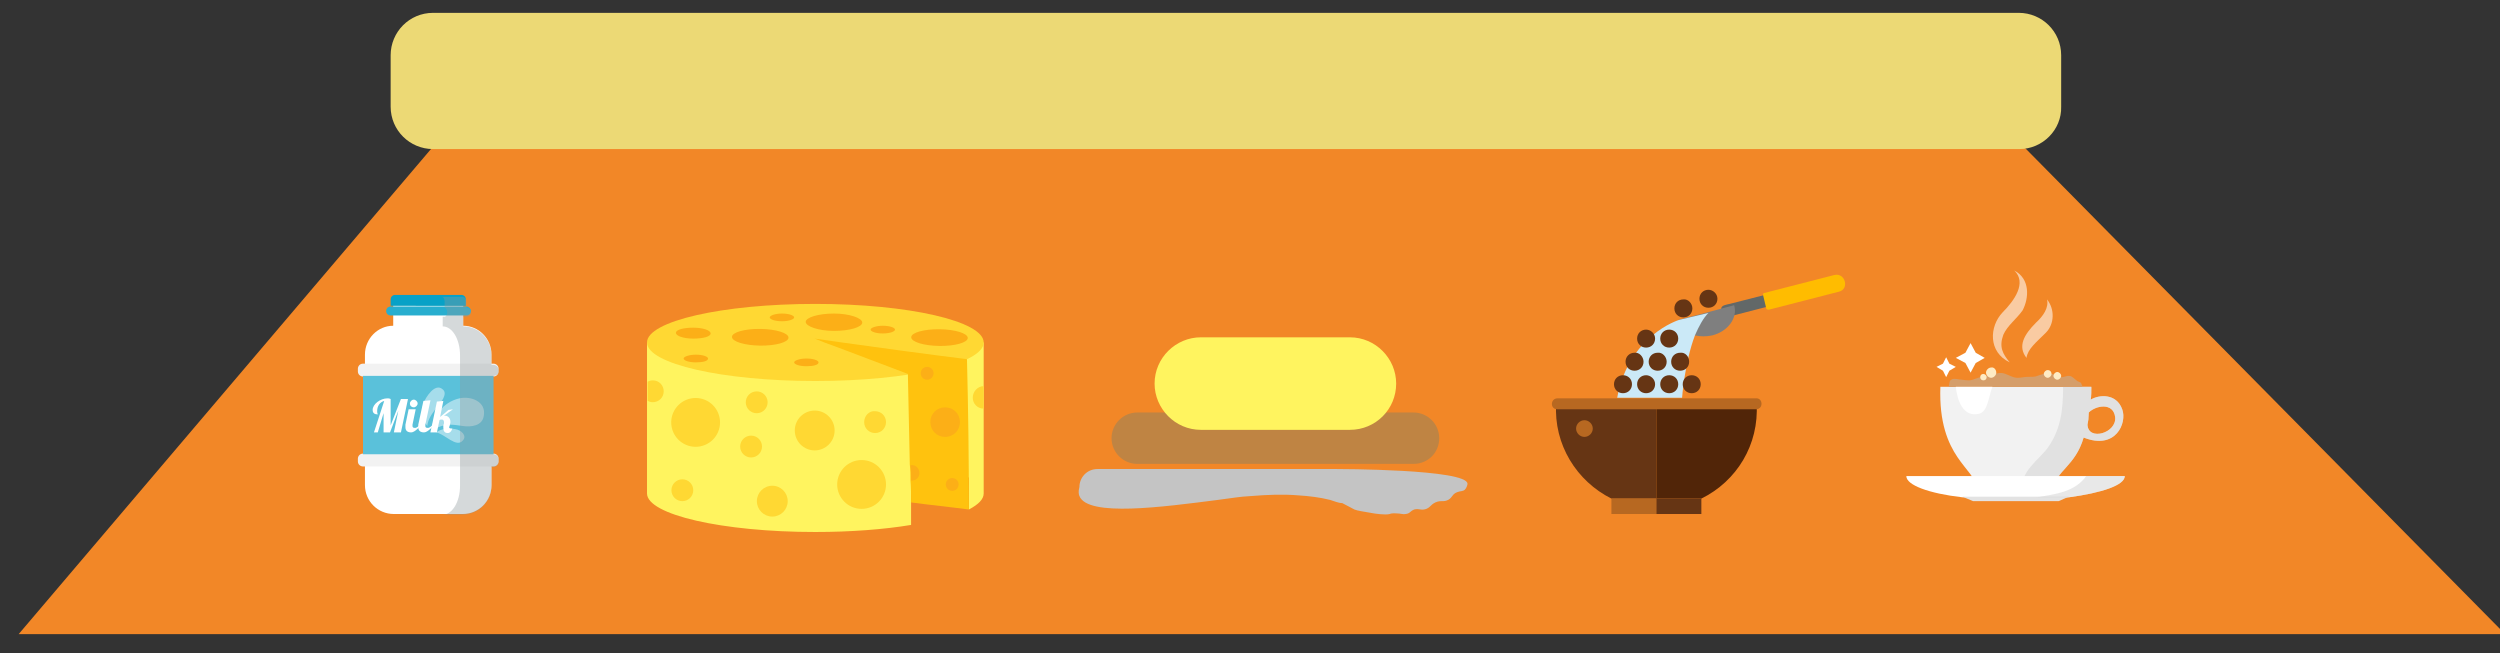 <?xml version="1.0" encoding="utf-8"?>
<!-- Generator: Adobe Illustrator 22.0.0, SVG Export Plug-In . SVG Version: 6.00 Build 0)  -->
<svg version="1.1" id="Layer_1" xmlns="http://www.w3.org/2000/svg" xmlns:xlink="http://www.w3.org/1999/xlink" x="0px" y="0px"
	 viewBox="0 0 389.1 101.7" style="enable-background:new 0 0 389.1 101.7;" xml:space="preserve">
<rect x="0" y="0" width="389.1" height="101.7" fill="#333333" stroke="none"/>
<style type="text/css">
	.st0{display:none;}
	.st1{display:inline;fill:#F05F37;}
	.st2{display:inline;fill:#DAD731;}
	.st3{display:inline;fill:#E1C962;}
	.st4{fill:#F28727;}
	.st5{fill:#ECD975;}
	.st6{display:inline;fill:#A3C734;}
	.st7{display:inline;fill:#EAD96D;}
	.st8{display:inline;fill:#DDAE63;}
	.st9{display:inline;fill:#DCC36C;}
	.st10{display:inline;fill:#CDE1E8;}
	.st11{fill:#FFFFFF;}
	.st12{fill:#07A1C7;}
	.st13{fill:#28AECF;}
	.st14{fill:#F2F2F2;}
	.st15{fill:#5AC1DA;}
	.st16{opacity:0.46;}
	.st17{opacity:0.37;fill:#8D999C;enable-background:new    ;}
	.st18{fill:#BF8443;}
	.st19{fill:#FFF45F;}
	.st20{fill:#C4C4C4;}
	.st21{fill:#FFD833;}
	.st22{fill:#FFC20E;}
	.st23{fill:#FCAF17;}
	.st24{fill:#626868;}
	.st25{fill:#FFBC00;}
	.st26{fill:#7F7F7F;}
	.st27{fill:#CBE9F7;}
	.st28{fill:#663514;}
	.st29{fill:#B76821;}
	.st30{fill:#512508;}
	.st31{opacity:0.45;}
	.st32{fill:#CCCCCC;}
	.st33{opacity:0.57;}
	.st34{fill:#D59E6A;}
	.st35{fill:#FEEBC4;}
	.st36{fill:#E3E3E3;}
</style>
<g id="Capa_3">
	<g>
		<g class="st0">
			<polygon class="st1" points="237.9,-67.3 136.9,-67.3 183.9,-136.3 			"/>
		</g>
		<g class="st0">
			<polygon class="st2" points="302.9,11.7 77.9,11.7 130.9,-60.3 241.9,-60.3 			"/>
			<path class="st3" d="M244.9-56.1H128.8c-3.3,0-5.9-2.7-5.9-5.9v-1.3c0-3.3,2.7-5.9,5.9-5.9h116.1c3.3,0,5.9,2.7,5.9,5.9v1.3
				C250.9-58.8,248.2-56.1,244.9-56.1z"/>
		</g>
		<g>
			<polygon class="st4" points="389.9,98.7 2.9,98.7 70.9,18.7 310.9,18.7 			"/>
			<path class="st5" d="M314.3,23.2H67.4c-3.6,0-6.6-2.9-6.6-6.6v-8C60.8,5,63.7,2,67.4,2h246.8c3.6,0,6.6,2.9,6.6,6.6v8
				C320.9,20.2,317.9,23.2,314.3,23.2z"/>
		</g>
		<g class="st0">
			<polygon class="st6" points="492.9,201.7 -89.1,201.7 -8.1,110.7 400.9,110.7 			"/>
			<path class="st7" d="M404.4,116H-8.7c-4.1,0-7.5-3.3-7.5-7.5v-9.1c0-4.1,3.3-7.5,7.5-7.5h413.1c4.1,0,7.5,3.3,7.5,7.5v9.1
				C411.9,112.7,408.5,116,404.4,116z"/>
		</g>
		<g class="st0">
			<polygon class="st8" points="604.9,313.7 -187.1,313.7 -103.1,215.7 508.9,215.7 			"/>
			<path class="st9" d="M510.7,221H-109c-4.5,0-8.1-3.6-8.1-8.1V203c0-4.5,3.6-8.1,8.1-8.1h619.8c4.5,0,8.1,3.6,8.1,8.1v9.9
				C518.9,217.4,515.2,221,510.7,221z"/>
		</g>
		<g class="st0">
			<polygon class="st10" points="741.1,437.7 -300.7,437.7 -203.1,328.7 622.9,328.7 			"/>
			<path class="st9" d="M626.9,334.8h-835c-5,0-9-4-9-9v-10.9c0-5,4-9,9-9h835c5,0,9,4,9,9v10.9
				C635.9,330.8,631.8,334.8,626.9,334.8z"/>
		</g>
	</g>
</g>
<g id="Capa_8">
	<g>
		<path class="st11" d="M76.5,55.2v20.3c0,2.5-2,4.5-4.5,4.5H61.3c-2.5,0-4.5-2-4.5-4.5V55.2c0-2.5,2-4.5,4.4-4.5v-3.2h10.9v3.2
			C74.5,50.7,76.5,52.7,76.5,55.2z"/>
		<path class="st12" d="M72.5,46.6v1H60.8v-1c0-0.4,0.3-0.7,0.7-0.7h10.3C72.2,45.9,72.5,46.2,72.5,46.6z"/>
		<path class="st13" d="M73.3,48.4c0,0.4-0.3,0.7-0.7,0.7H60.8c-0.4,0-0.7-0.3-0.7-0.7c0-0.2,0.1-0.4,0.2-0.5s0.3-0.2,0.5-0.2h11.8
			C72.9,47.7,73.3,48,73.3,48.4z"/>
		<path class="st14" d="M77.6,57.8c0,0.4-0.3,0.8-0.8,0.8H56.5c-0.4,0-0.8-0.3-0.8-0.8v-0.4c0-0.4,0.3-0.8,0.8-0.8h20.3
			c0.4,0,0.8,0.3,0.8,0.8V57.8z"/>
		<path class="st14" d="M77.6,71.8c0,0.4-0.3,0.8-0.8,0.8H56.5c-0.4,0-0.8-0.3-0.8-0.8v-0.4c0-0.4,0.3-0.8,0.8-0.8h20.3
			c0.4,0,0.8,0.3,0.8,0.8V71.8z"/>
		<rect x="56.5" y="58.5" class="st15" width="20.3" height="12.2"/>
		<g>
			<g class="st16">
				<path class="st11" d="M72,66.3c-1.4-0.2-2.4-0.4-3.8,0.2c-0.5,0.2-0.8,0.5-1.2,0.8c0.4-2.5,1.9-4.7,4.5-5.3
					c1.8-0.4,4.2,0.5,3.8,2.7C75.1,66.3,73.3,66.5,72,66.3z"/>
			</g>
			<g class="st16">
				<path class="st11" d="M67.9,67.3c0.7-0.6,2.1-0.7,3-0.5c0.8,0.1,1.9,1,1.1,1.8C71,69.7,69.3,67.6,67.9,67.3z"/>
			</g>
			<g class="st16">
				<path class="st11" d="M66.5,66.3c-0.8-1-1-2.2-0.6-3.5c0.3-0.9,1.8-3.3,3-2.2c0.9,0.7-0.4,2.2-0.9,2.8
					C67.3,64.3,66.6,65.2,66.5,66.3z"/>
			</g>
			<g>
				<path class="st11" d="M61.3,67.3l0.7-3.4l-1.3,3.4h-1v-3l-0.9,3h-0.6l1.6-4.9c-0.7,0.2-1.1,0.8-1.1,1.6c0,0.4,0.1,0.4,0.1,0.5
					c-0.5,0-0.8-0.2-0.8-0.7c0-0.9,1.2-1.8,2.3-1.8c0.2,0,0.3,0,0.5,0.1v4.1l1.6-4.1h1.1l-1.1,5.2C62.4,67.3,61.3,67.3,61.3,67.3z"
					/>
				<path class="st11" d="M64.7,63.7l-0.5,2.4c0,0.1,0,0.2,0,0.2c0,0.2,0.1,0.3,0.4,0.3s0.7-0.4,0.9-0.6h0.2
					c-0.3,0.3-1.1,1.3-1.7,1.3c-0.5,0-0.9-0.2-0.9-0.8c0-0.1,0-0.2,0-0.4l0.5-2.4H64.7z M64.4,62.2c0.3,0,0.6,0.3,0.6,0.6
					c0,0.3-0.3,0.6-0.6,0.6c-0.3,0-0.6-0.2-0.6-0.6C63.8,62.5,64.1,62.2,64.4,62.2z"/>
				<path class="st11" d="M67,62.3l-0.8,3.8c0,0.1,0,0.2,0,0.2c0,0.2,0.1,0.3,0.4,0.3s0.7-0.4,0.9-0.6h0.2c-0.3,0.3-1.1,1.3-1.7,1.3
					c-0.5,0-0.9-0.2-0.9-0.8c0-0.1,0-0.2,0-0.4l0.8-3.7L67,62.3z"/>
				<path class="st11" d="M70.5,63.7l-1.4,1c0.1,0,0.1,0,0.2,0c0.4,0,0.8,0.4,0.8,0.9c0,0,0,0.1,0,0.2L70,66.2
					c0,0.1-0.1,0.2-0.1,0.3c0,0.1,0.1,0.2,0.3,0.2c0,0,0.1,0,0.2,0c-0.2,0.6-0.5,0.7-0.7,0.7c-0.5,0-0.7-0.3-0.7-0.8
					c0-0.1,0-0.2,0-0.4l0.1-0.3c0,0,0-0.1,0-0.2c0-0.2-0.1-0.4-0.3-0.4c-0.2,0-0.3,0-0.4,0.1L68,67.3h-1l1-4.8l1-0.1l-0.5,2.5
					c0.5-0.4,1.3-1.1,1.3-1.1L70.5,63.7L70.5,63.7z"/>
			</g>
		</g>
		<path class="st17" d="M76.8,58.5v12.2c0.4,0,0.8,0.3,0.8,0.8v0.4c0,0.4-0.3,0.8-0.8,0.8h-0.3v2.9c0,2.5-2,4.5-4.5,4.5h-3.1
			c1.5,0,2.7-2,2.7-4.5V55.3c0-2.5-1.2-4.5-2.7-4.5v-1.5h0.3c0.2,0,0.4-0.3,0.4-0.7c0-0.4-0.2-0.7-0.4-0.7l0,0v-1
			c0-0.4-0.2-0.7-0.4-0.7h3.1c0.4,0,0.7,0.3,0.7,0.7v1l0,0c0.4,0,0.7,0.3,0.7,0.7c0,0.4-0.3,0.7-0.7,0.7h-0.5v1.5
			c2.5,0,4.4,2.1,4.4,4.5v1.5h0.3c0.4,0,0.8,0.3,0.8,0.8V58C77.6,58.2,77.2,58.5,76.8,58.5z"/>
	</g>
	<g>
		<g>
			<path class="st18" d="M220,72.2h-43c-2.2,0-4-1.8-4-4l0,0c0-2.2,1.8-4,4-4h43c2.2,0,4,1.8,4,4l0,0C224,70.5,222.2,72.2,220,72.2z
				"/>
		</g>
		<g>
			<path class="st19" d="M210.1,66.9h-23.2c-4,0-7.2-3.3-7.2-7.2l0,0c0-4,3.3-7.2,7.2-7.2h23.2c4,0,7.2,3.3,7.2,7.2l0,0
				C217.3,63.7,214.1,66.9,210.1,66.9z"/>
		</g>
		<g>
			<path class="st20" d="M207,77.8c-1.6-0.4-3.3-0.6-4.9-0.7c-2.4-0.2-4.9-0.1-7.3,0.1c-2,0.1-2.8,0.3-5.2,0.6
				c-8.6,1.1-20.3,2.7-21.6-0.6c-0.1-0.2-0.2-0.7,0-1.4c0-1.5,1.2-2.8,2.8-2.8c9.1,0,21.6,0,37.3,0c0,0,20.3,0,20.3,2.3
				c0,0.1-0.1,0.6-0.4,0.9c-0.3,0.3-0.7,0.2-1.2,0.4c-0.8,0.3-0.7,0.8-1.4,1.2c-0.8,0.4-1.1,0-2,0.4c-0.8,0.4-0.7,0.7-1.4,1
				c-0.8,0.3-1.1-0.1-1.9,0.1c-0.7,0.3-0.6,0.6-1.3,0.7c-0.5,0.1-0.7-0.1-1.6-0.1c-0.1,0-0.3,0-0.4,0c-0.3,0-0.5,0.1-0.5,0.1
				c-0.7,0.2-2.5-0.1-2.5-0.1c-1.7-0.3-2.5-0.4-3-0.6c-0.6-0.3-0.7-0.4-1.9-1C208.3,78.3,207.7,78,207,77.8z"/>
		</g>
	</g>
	<g>
		<g>
			<path class="st19" d="M153.1,53.3v23.5c0,0.9-0.8,1.7-2.3,2.5v-5h-9v7.4c-4.2,0.7-9.4,1.1-14.9,1.1c-14.5,0-26.2-2.7-26.2-6V53.3
				C100.7,53.3,153.1,53.3,153.1,53.3z"/>
		</g>
		<g>
			<ellipse class="st21" cx="126.9" cy="53.3" rx="26.2" ry="6"/>
		</g>
		<g>
			<path class="st22" d="M150.8,79.3c-3-0.4-6-0.7-9-1.1c0-1.2,0-2.3-0.1-3.5c0-0.8,0-1.6-0.1-2.4c-0.1-4.7-0.2-9.4-0.3-14.1
				c-4.3-1.6-8.6-3.3-13-4.9c-0.5-0.2-1-0.4-1.5-0.6c1.4,0.2,2.8,0.4,4.2,0.6c6.5,0.9,13,1.8,19.5,2.6
				C150.7,63.8,150.8,71.6,150.8,79.3z"/>
		</g>
		<g>
			<circle class="st21" cx="126.8" cy="67" r="3.1"/>
		</g>
		<g>
			<ellipse class="st21" cx="120.2" cy="78" rx="2.4" ry="2.4"/>
		</g>
		<g>
			<circle class="st21" cx="106.2" cy="76.3" r="1.7"/>
		</g>
		<g>
			<circle class="st21" cx="116.9" cy="69.5" r="1.7"/>
		</g>
		<g>
			
				<ellipse transform="matrix(0.974 -0.229 0.229 0.974 -11.203 28.595)" class="st21" cx="117.7" cy="62.6" rx="1.7" ry="1.7"/>
		</g>
		<g>
			<path class="st21" d="M153.1,60.1v3.5c-1,0-1.7-0.8-1.7-1.7C151.4,60.9,152.2,60.1,153.1,60.1z"/>
		</g>
		<g>
			<path class="st21" d="M100.8,59.4c0.2-0.1,0.5-0.2,0.8-0.2c1,0,1.7,0.8,1.7,1.7c0,1-0.8,1.7-1.7,1.7c-0.3,0-0.6-0.1-0.8-0.2V59.4
				z"/>
		</g>
		<g>
			<path class="st21" d="M134.5,65.7c0,1,0.8,1.7,1.7,1.7c1,0,1.7-0.8,1.7-1.7c0-1-0.8-1.7-1.7-1.7
				C135.3,63.9,134.5,64.7,134.5,65.7z"/>
		</g>
		<g>
			<path class="st23" d="M144.8,65.7c0,1.3,1,2.3,2.3,2.3s2.3-1,2.3-2.3s-1-2.3-2.3-2.3S144.8,64.4,144.8,65.7z"/>
		</g>
		<g>
			<circle class="st23" cx="144.3" cy="58.1" r="1"/>
		</g>
		<g>
			<circle class="st23" cx="148.2" cy="75.4" r="1"/>
		</g>
		<g>
			<path class="st23" d="M143.1,73.6c0,0.7-0.5,1.2-1.2,1.2c0,0,0,0-0.1,0c0-0.8,0-1.6-0.1-2.4h0.1
				C142.5,72.3,143.1,72.9,143.1,73.6z"/>
		</g>
		<g>
			
				<ellipse transform="matrix(0.982 -0.188 0.188 0.982 -10.435 21.585)" class="st21" cx="108.3" cy="65.7" rx="3.8" ry="3.8"/>
		</g>
		<g>
			<circle class="st21" cx="134.1" cy="75.4" r="3.8"/>
		</g>
		<g>
			
				<ellipse transform="matrix(1.300408e-02 -1 1 1.300408e-02 64.282 170.209)" class="st23" cx="118.4" cy="52.5" rx="1.3" ry="4.4"/>
		</g>
		<g>
			<path class="st23" d="M129.8,51.5c-2.4,0-4.4-0.7-4.4-1.4c0-0.7,2-1.3,4.4-1.3c2.4,0,4.4,0.7,4.4,1.4
				C134.2,50.9,132.3,51.5,129.8,51.5z"/>
		</g>
		<g>
			
				<ellipse transform="matrix(1.300447e-02 -1 1 1.300447e-02 91.82 198.061)" class="st23" cx="146.2" cy="52.5" rx="1.3" ry="4.4"/>
		</g>
		<g>
			<path class="st23" d="M125.5,57c-1.1,0-1.9-0.3-1.9-0.6c0-0.3,0.9-0.6,1.9-0.6c1.1,0,1.9,0.3,1.9,0.6
				C127.4,56.8,126.6,57,125.5,57z"/>
		</g>
		<g>
			<path class="st23" d="M108.3,56.4c-1.1,0-1.9-0.3-1.9-0.6c0-0.3,0.9-0.6,1.9-0.6c1.1,0,1.9,0.3,1.9,0.6
				C110.2,56.2,109.4,56.4,108.3,56.4z"/>
		</g>
		<g>
			<path class="st23" d="M137.4,51.9c-1.1,0-1.9-0.3-1.9-0.6c0-0.3,0.9-0.6,1.9-0.6c1.1,0,1.9,0.3,1.9,0.6
				C139.3,51.6,138.5,51.9,137.4,51.9z"/>
		</g>
		<g>
			<path class="st23" d="M121.7,50c-1.1,0-1.9-0.3-1.9-0.6c0-0.3,0.9-0.6,1.9-0.6c1.1,0,1.9,0.3,1.9,0.6S122.8,50,121.7,50z"/>
		</g>
		<g>
			<path class="st23" d="M107.9,52.7c-1.5,0-2.7-0.4-2.7-0.9s1.2-0.8,2.7-0.8s2.7,0.4,2.7,0.9S109.4,52.7,107.9,52.7z"/>
		</g>
	</g>
	<g>
		<g>
			<path class="st24" d="M278.7,46.8l-0.5-1.8l-9,2.3c-0.4,0.1-1.4,0.2-1.3,0.8l0.3,1.4L278.7,46.8z"/>
			<path class="st25" d="M274.9,48l-0.5-2.1c0-0.1,0-0.3,0.2-0.3l10.9-2.8c1.7-0.4,2.4,2.2,0.7,2.6l-10.9,2.8
				C275,48.2,274.9,48.1,274.9,48z"/>
			<path class="st26" d="M266.5,52.2c-0.9,0.2-1.9,0.2-2.7,0c-1.3-0.4-2.3-1.2-2.6-2.4l4.6-1.2l4.1-1.1
				C270.5,49.5,268.9,51.6,266.5,52.2z"/>
		</g>
		<path class="st27" d="M265.9,48.7c-0.8,0.8-1.5,2.1-2.1,3.5c-1.6,4.2-2,9.7-2,9.7h-10.1c1.8-9.7,9.6-12.1,9.6-12.1L265.9,48.7
			L265.9,48.7z"/>
		<g>
			<path class="st28" d="M257.8,62.8v14.8h-7c-5.4-2.7-9-8.4-8.6-14.8H257.8z"/>
			<rect x="250.8" y="77.6" class="st29" width="7" height="2.4"/>
			<path class="st30" d="M264.8,77.6h-7V62.8h15.6C273.8,69.2,270.3,74.9,264.8,77.6z"/>
			<rect x="257.8" y="77.6" class="st28" width="7" height="2.4"/>
			<path class="st29" d="M273.3,63.7h-30.9c-1.2,0-1.1-1.7,0-1.7h30.9C274.4,61.9,274.5,63.7,273.3,63.7z"/>
		</g>
		<g>
			<path class="st28" d="M254,59.8c0,0.8-0.6,1.4-1.4,1.4c-0.8,0-1.4-0.6-1.4-1.4s0.6-1.4,1.4-1.4S254,59,254,59.8z"/>
			<path class="st28" d="M257.6,59.8c0,0.8-0.6,1.4-1.4,1.4c-0.8,0-1.4-0.6-1.4-1.4s0.6-1.4,1.4-1.4C256.9,58.4,257.6,59,257.6,59.8
				z"/>
			<path class="st28" d="M261.2,59.8c0,0.8-0.6,1.4-1.4,1.4s-1.4-0.6-1.4-1.4s0.6-1.4,1.4-1.4S261.2,59,261.2,59.8z"/>
			<path class="st28" d="M264.7,59.8c0,0.8-0.6,1.4-1.4,1.4c-0.8,0-1.4-0.6-1.4-1.4s0.6-1.4,1.4-1.4C264.1,58.4,264.7,59,264.7,59.8
				z"/>
		</g>
		<g>
			<path class="st28" d="M255.8,56.3c0,0.8-0.6,1.4-1.4,1.4c-0.8,0-1.4-0.6-1.4-1.4s0.6-1.4,1.4-1.4
				C255.1,54.8,255.8,55.5,255.8,56.3z"/>
			<path class="st28" d="M259.4,56.3c0,0.8-0.6,1.4-1.4,1.4c-0.8,0-1.4-0.6-1.4-1.4s0.6-1.4,1.4-1.4
				C258.7,54.8,259.4,55.5,259.4,56.3z"/>
			<path class="st28" d="M262.9,56.3c0,0.8-0.6,1.4-1.4,1.4c-0.8,0-1.4-0.6-1.4-1.4s0.6-1.4,1.4-1.4
				C262.3,54.8,262.9,55.5,262.9,56.3z"/>
		</g>
		<g>
			<path class="st28" d="M257.6,52.7c0,0.8-0.6,1.4-1.4,1.4c-0.8,0-1.4-0.6-1.4-1.4s0.6-1.4,1.4-1.4
				C256.9,51.3,257.6,51.9,257.6,52.7z"/>
			<path class="st28" d="M261.2,52.7c0,0.8-0.6,1.4-1.4,1.4s-1.4-0.6-1.4-1.4s0.6-1.4,1.4-1.4S261.2,51.9,261.2,52.7z"/>
		</g>
		<path class="st28" d="M263.4,48c0,0.8-0.6,1.4-1.4,1.4c-0.8,0-1.4-0.6-1.4-1.4s0.6-1.4,1.4-1.4C262.7,46.5,263.4,47.2,263.4,48z"
			/>
		<path class="st28" d="M267.3,46.5c0,0.8-0.6,1.4-1.4,1.4c-0.8,0-1.4-0.6-1.4-1.4s0.6-1.4,1.4-1.4
			C266.6,45.1,267.3,45.7,267.3,46.5z"/>
		<path class="st29" d="M247.9,66.7c0,0.7-0.6,1.3-1.3,1.3s-1.3-0.6-1.3-1.3c0-0.7,0.6-1.3,1.3-1.3C247.3,65.4,247.9,66,247.9,66.7z
			"/>
	</g>
	<g>
		<path class="st14" d="M330.3,63.7c-0.9-2.5-3.6-2.3-4.9-1.5c0.1-0.6,0.1-1.3,0.1-2H302c-0.4,11.2,5.6,12.7,5.6,15.8h12.1
			c0.2-2.7,3.3-3.4,4.6-7.9C329.3,70.1,331.1,65.8,330.3,63.7z M324.9,66.1c0.2-1.2,0.1-0.3,0.2-1.9c1.1-1.1,3.8-1.6,4.1,0.7
			C329.5,67.4,325,68.7,324.9,66.1z"/>
		<g class="st31">
			<path class="st32" d="M330.3,63.7c-0.9-2.5-3.6-2.3-4.9-1.5c0.1-0.6,0.1-1.3,0.1-2h-4.4c0,3.4-0.3,6.6-2.4,9.5
				c-1.1,1.6-4.5,3.9-3.8,6.3h4.8c0.2-2.7,3.3-3.4,4.6-7.9C329.3,70.1,331.1,65.8,330.3,63.7z M324.9,66.1c0.2-1.2,0.1-0.3,0.2-1.9
				c1.1-1.1,3.8-1.6,4.1,0.7C329.5,67.4,325,68.7,324.9,66.1z"/>
		</g>
		<g class="st33">
			<path class="st11" d="M311.8,52.1c-0.7,1.9-0.1,3,1,4.3c-3.4-1.6-3.2-5.6-1.1-7.8c1.8-1.8,3.8-4.6,1.8-6.5
				c2.5,1.3,2.3,4.3,1.3,6.2C313.9,49.6,312.4,50.7,311.8,52.1z"/>
		</g>
		<g class="st33">
			<path class="st11" d="M318.4,51.8c-1.5,1.5-2.8,2.5-3,3.9c-1.4-1.8-0.4-3.6,1.5-5.5c1.1-1,2-2.3,1.7-3.6
				C319.8,48.1,319.8,50.4,318.4,51.8z"/>
		</g>
		<path class="st34" d="M324.1,60.2h-20.8c0.1-0.5,0.1-1,0.4-1.1c0.4-0.3,1.2,0,1.7,0c0.7,0.1,1.2,0.2,1.9-0.1
			c0.6-0.2,1.1-0.4,1.7-0.5c0.7-0.1,1.2-0.3,1.9-0.4c0.9-0.2,1.4,0.2,2.2,0.5c0.7,0.3,1.2,0.2,1.9,0.1c0.6-0.1,1.2,0,1.8-0.1
			c1-0.3,1.6-0.7,2.6-0.4c0.9,0.3,1.1,0.7,2,0.4c1-0.3,1.1,0.1,1.9,0.7c0.3,0.2,0.6,0.1,0.7,0.6C324.1,60,324.1,60.1,324.1,60.2z"/>
		<path class="st35" d="M319.3,58.2c0,0.3-0.3,0.6-0.6,0.6s-0.6-0.3-0.6-0.6c0-0.3,0.3-0.6,0.6-0.6
			C319.1,57.6,319.3,57.9,319.3,58.2z"/>
		<path class="st35" d="M320.8,58.5c0,0.3-0.3,0.6-0.6,0.6s-0.6-0.3-0.6-0.6c0-0.3,0.3-0.6,0.6-0.6
			C320.5,57.9,320.8,58.2,320.8,58.5z"/>
		<path class="st35" d="M310.7,58c0,0.4-0.4,0.8-0.8,0.8c-0.4,0-0.8-0.4-0.8-0.8s0.4-0.8,0.8-0.8C310.3,57.1,310.7,57.5,310.7,58z"
			/>
		<path class="st35" d="M309.2,58.7c0,0.3-0.2,0.5-0.5,0.5s-0.5-0.2-0.5-0.5s0.2-0.5,0.5-0.5C308.9,58.2,309.2,58.4,309.2,58.7z"/>
		<path class="st11" d="M330.7,74.1c0,1.4-3.5,2.6-8.7,3.3h-16.6c-5.2-0.6-8.7-1.9-8.7-3.3H330.7z"/>
		<polygon class="st36" points="320.4,78 307.1,78 305.4,77.3 322,77.3 		"/>
		<g class="st31">
			<path class="st32" d="M330.7,74.1c0,1.4-3.5,2.6-8.7,3.3h-5c2.9-0.5,5.9-0.8,7.7-3.3H330.7z"/>
		</g>
		<path class="st11" d="M310.1,60.2c-0.6,1.5-0.7,3.9-2.1,4.2c-2.5,0.6-3.4-2.2-3.6-4.2H310.1z"/>
		<polygon class="st11" points="306.7,53.4 307.5,54.9 308.9,55.7 307.5,56.5 306.7,58 305.9,56.5 304.4,55.7 305.9,54.9 		"/>
		<polygon class="st11" points="302.9,55.6 303.4,56.6 304.4,57.1 303.4,57.7 302.9,58.7 302.4,57.7 301.4,57.1 302.4,56.6 		"/>
	</g>
</g>
</svg>
